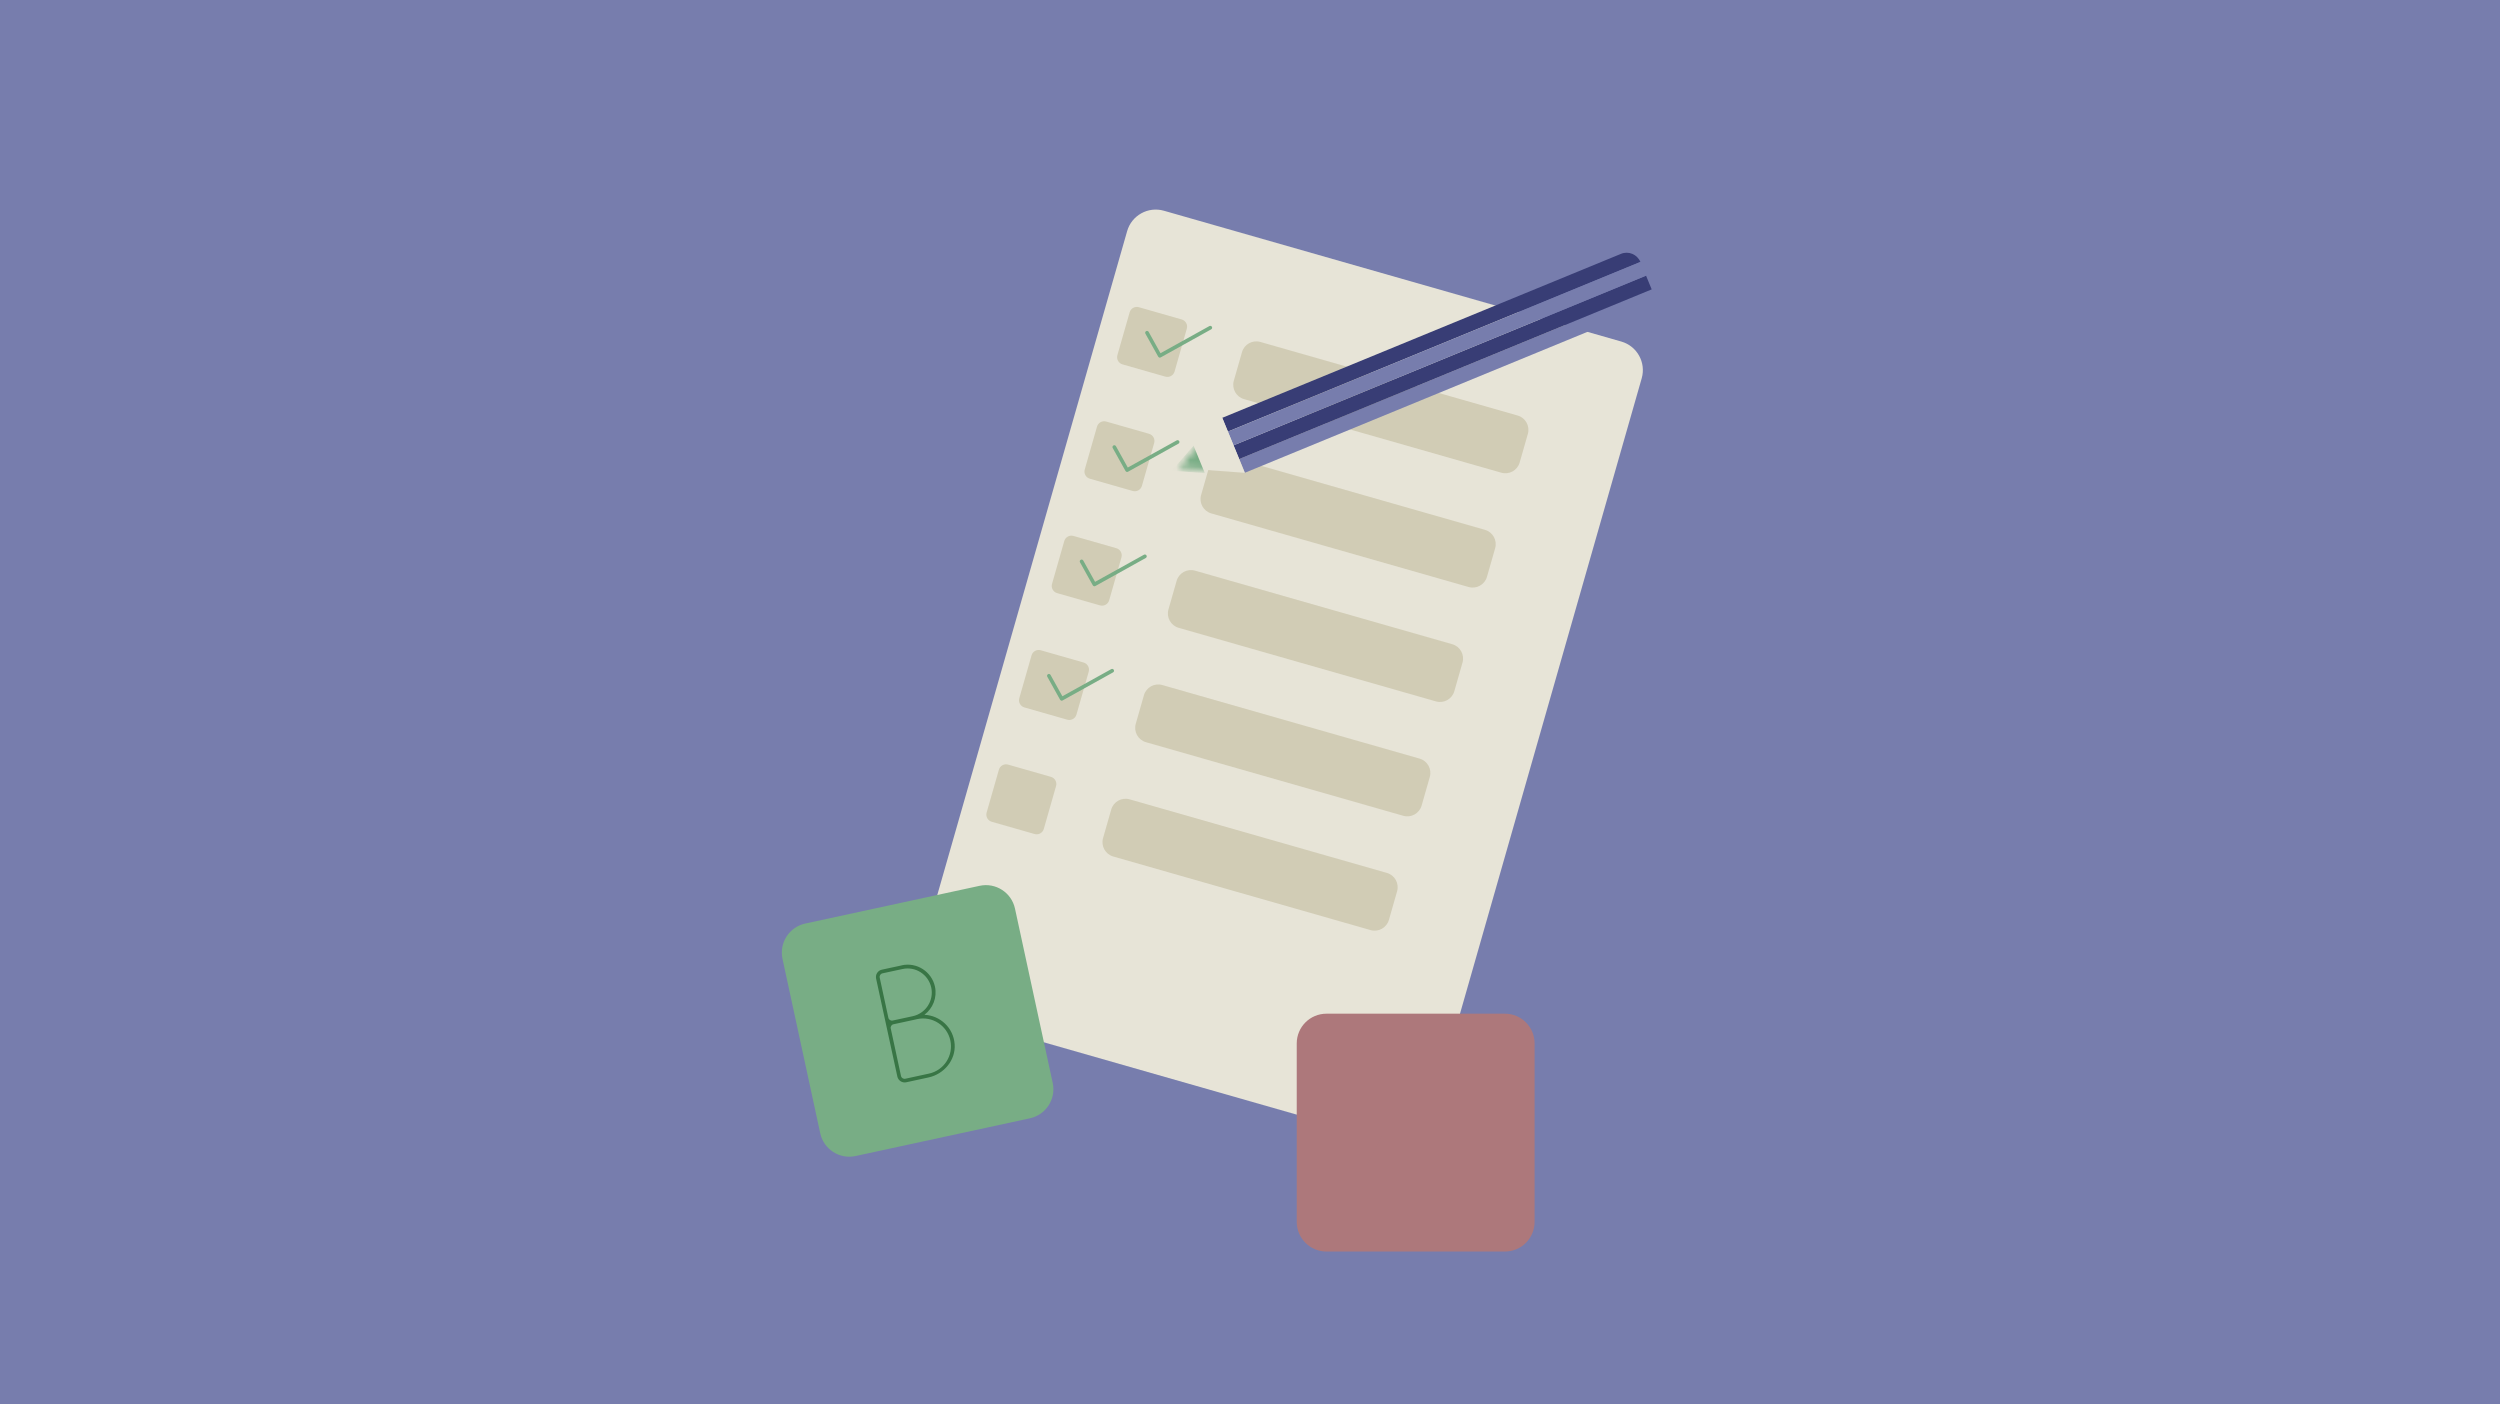 <svg width="356" height="200" viewBox="0 0 356 200" fill="none" xmlns="http://www.w3.org/2000/svg">
<path d="M356 0H0V200H356V0Z" fill="#777DAD"/>
<g filter="url(#filter0_d_9_1860)">
<path d="M226.873 44.636L161.739 26.008C159.491 25.365 157.147 26.667 156.504 28.915L126.235 134.756C125.592 137.005 126.893 139.348 129.141 139.991L194.275 158.619C196.523 159.262 198.867 157.96 199.51 155.712L229.779 49.871C230.422 47.622 229.121 45.279 226.873 44.636Z" fill="#E7E4D7"/>
</g>
<path d="M160.862 44.472L159.116 50.578C158.955 51.14 159.281 51.726 159.843 51.887L165.949 53.633C166.511 53.794 167.097 53.468 167.258 52.906L169.004 46.8C169.165 46.238 168.839 45.652 168.277 45.491L162.171 43.745C161.609 43.584 161.023 43.91 160.862 44.472Z" fill="#D1CCB5"/>
<path d="M156.212 60.754L154.466 66.86C154.305 67.422 154.631 68.008 155.193 68.169L161.299 69.915C161.861 70.076 162.447 69.751 162.608 69.189L164.354 63.082C164.515 62.52 164.189 61.934 163.627 61.773L157.521 60.027C156.959 59.867 156.373 60.192 156.212 60.754Z" fill="#D1CCB5"/>
<path d="M151.552 77.043L149.806 83.15C149.645 83.712 149.97 84.298 150.532 84.459L156.639 86.205C157.201 86.366 157.787 86.04 157.947 85.478L159.694 79.372C159.854 78.81 159.529 78.224 158.967 78.063L152.861 76.317C152.299 76.156 151.713 76.481 151.552 77.043Z" fill="#D1CCB5"/>
<path d="M146.892 93.323L145.145 99.429C144.985 99.991 145.31 100.577 145.872 100.738L151.978 102.484C152.54 102.645 153.126 102.32 153.287 101.758L155.033 95.651C155.194 95.089 154.869 94.503 154.307 94.343L148.2 92.596C147.638 92.435 147.052 92.761 146.892 93.323Z" fill="#D1CCB5"/>
<path d="M142.242 109.605L140.495 115.711C140.335 116.273 140.66 116.859 141.222 117.02L147.328 118.766C147.89 118.927 148.476 118.602 148.637 118.04L150.383 111.933C150.544 111.371 150.219 110.785 149.657 110.625L143.55 108.878C142.988 108.718 142.402 109.043 142.242 109.605Z" fill="#D1CCB5"/>
<path d="M165.084 50.91C165.02 50.888 164.957 50.846 164.925 50.782L163.105 47.512C163.03 47.385 163.083 47.226 163.21 47.152C163.337 47.078 163.496 47.131 163.57 47.258L165.253 50.296L172.218 46.432C172.345 46.358 172.504 46.411 172.578 46.538C172.652 46.665 172.599 46.824 172.472 46.898L165.275 50.899C165.211 50.931 165.137 50.941 165.073 50.92L165.084 50.91Z" fill="#78AD85"/>
<path d="M160.427 67.189C160.363 67.168 160.3 67.126 160.268 67.062L158.447 63.792C158.373 63.665 158.426 63.506 158.553 63.432C158.68 63.358 158.839 63.411 158.913 63.538L160.596 66.576L167.561 62.712C167.688 62.638 167.847 62.691 167.921 62.818C167.995 62.945 167.942 63.104 167.815 63.178L160.617 67.179C160.554 67.211 160.48 67.221 160.416 67.2L160.427 67.189Z" fill="#78AD85"/>
<path d="M155.769 83.469C155.706 83.448 155.642 83.406 155.61 83.342L153.79 80.071C153.716 79.944 153.769 79.786 153.896 79.712C154.023 79.637 154.181 79.69 154.255 79.817L155.939 82.855L162.903 78.992C163.031 78.918 163.189 78.971 163.263 79.098C163.337 79.225 163.285 79.383 163.158 79.457L155.96 83.459C155.896 83.49 155.822 83.501 155.759 83.48L155.769 83.469Z" fill="#78AD85"/>
<path d="M151.112 99.76C151.048 99.739 150.985 99.696 150.953 99.633L149.132 96.362C149.058 96.235 149.111 96.076 149.238 96.002C149.365 95.928 149.524 95.981 149.598 96.108L151.281 99.146L158.246 95.282C158.373 95.208 158.532 95.261 158.606 95.388C158.68 95.515 158.627 95.674 158.5 95.748L151.302 99.749C151.239 99.781 151.165 99.791 151.101 99.77L151.112 99.76Z" fill="#78AD85"/>
<path d="M216.113 59.171L179.476 48.693C178.351 48.372 177.18 49.022 176.858 50.147L175.694 54.217C175.372 55.342 176.023 56.513 177.147 56.835L213.785 67.313C214.909 67.634 216.081 66.984 216.402 65.859L217.566 61.789C217.888 60.664 217.237 59.493 216.113 59.171Z" fill="#D1CCB5"/>
<path d="M211.456 75.448L174.819 64.97C173.695 64.649 172.523 65.299 172.201 66.424L171.037 70.494C170.716 71.618 171.366 72.79 172.49 73.112L209.128 83.59C210.252 83.911 211.424 83.261 211.745 82.136L212.91 78.066C213.231 76.942 212.58 75.77 211.456 75.448Z" fill="#D1CCB5"/>
<path d="M206.807 91.738L170.169 81.26C169.045 80.939 167.873 81.589 167.552 82.713L166.388 86.784C166.066 87.909 166.717 89.08 167.841 89.402L204.478 99.88C205.602 100.201 206.774 99.551 207.096 98.427L208.26 94.356C208.582 93.231 207.931 92.06 206.807 91.738Z" fill="#D1CCB5"/>
<path d="M202.15 108.026L165.512 97.548C164.388 97.226 163.216 97.877 162.895 99.001L161.731 103.072C161.409 104.196 162.06 105.368 163.184 105.689L199.821 116.167C200.946 116.489 202.118 115.838 202.439 114.714L203.603 110.643C203.925 109.519 203.274 108.347 202.15 108.026Z" fill="#D1CCB5"/>
<path d="M197.493 124.303L160.856 113.825C159.732 113.503 158.56 114.154 158.238 115.278L157.074 119.349C156.752 120.473 157.403 121.645 158.527 121.967L195.165 132.445C196.289 132.766 197.461 132.115 197.782 130.991L198.946 126.92C199.268 125.796 198.617 124.624 197.493 124.303Z" fill="#D1CCB5"/>
<g filter="url(#filter1_d_9_1860)">
<path d="M212.293 141.349H186.889C184.551 141.349 182.655 143.244 182.655 145.583V170.987C182.655 173.325 184.551 175.221 186.889 175.221H212.293C214.632 175.221 216.528 173.325 216.528 170.987V145.583C216.528 143.244 214.632 141.349 212.293 141.349Z" fill="#AD787B"/>
<g style="mix-blend-mode:multiply">
<path d="M207.827 166.869L208.303 166.636L199.602 149.224L190.901 166.636L191.377 166.869L195.537 158.549H203.677L207.837 166.869H207.827ZM195.791 158.02L199.602 150.409L203.413 158.02H195.802H195.791Z" fill="#AD787B"/>
</g>
</g>
<g filter="url(#filter2_d_9_1860)">
<path d="M137.5 123.139L112.671 128.512C110.385 129.006 108.933 131.26 109.428 133.546L114.801 158.375C115.295 160.661 117.549 162.112 119.835 161.618L144.664 156.245C146.95 155.75 148.401 153.497 147.907 151.211L142.534 126.382C142.039 124.096 139.786 122.644 137.5 123.139Z" fill="#78AD85"/>
<path d="M124.84 143.476C124.776 143.19 124.956 142.905 125.242 142.852L128.089 142.238L128.608 142.121C130.746 141.655 132.863 143.021 133.329 145.159C133.795 147.297 132.429 149.414 130.291 149.88L126.925 150.61C126.639 150.674 126.353 150.494 126.3 150.208L124.85 143.487L124.84 143.476ZM123.273 136.225C123.209 135.94 123.389 135.654 123.675 135.601L126.523 134.987C128.375 134.585 130.206 135.77 130.608 137.623C131.011 139.475 129.825 141.306 127.973 141.708L125.125 142.322C124.84 142.386 124.554 142.206 124.501 141.92L123.273 136.225ZM126.417 134.468L123.569 135.082C122.998 135.209 122.638 135.77 122.754 136.342L125.782 150.303C125.909 150.875 126.47 151.235 127.041 151.119L130.217 150.43C132.429 149.954 134.102 147.964 133.943 145.699C133.773 143.307 131.836 141.603 129.635 141.507C130.831 140.608 131.476 139.062 131.138 137.496C130.672 135.357 128.555 133.992 126.417 134.458" fill="#387545"/>
</g>
<g filter="url(#filter3_d_9_1860)">
<path d="M175.265 64.323L174.459 62.366L233.195 38.205C233.638 39.282 233.119 40.525 232.042 40.968L175.265 64.323Z" fill="#777DAD"/>
<path d="M173.658 60.415L174.462 62.373L233.199 38.208L232.395 36.249L173.658 60.415Z" fill="#383D75"/>
<path d="M172.049 56.498L172.853 58.457L231.59 34.301C231.146 33.222 229.907 32.703 228.827 33.148L172.049 56.498Z" fill="#383D75"/>
<path d="M172.851 58.462L173.656 60.42L232.391 36.259L231.586 34.301L172.851 58.462Z" fill="#777DAD"/>
<path d="M165.825 63.633L175.267 64.332L172.049 56.498L165.825 63.633Z" fill="#E7E4D7"/>
<mask id="mask0_9_1860" style="mask-type:luminance" maskUnits="userSpaceOnUse" x="165" y="56" width="11" height="9">
<path d="M165.825 63.633L175.267 64.332L172.049 56.498L165.825 63.633Z" fill="white"/>
</mask>
<g mask="url(#mask0_9_1860)">
<path d="M169.572 64.384L167.963 60.468L164.851 64.035L169.572 64.384Z" fill="#78AD85"/>
</g>
</g>
<defs>
<filter id="filter0_d_9_1860" x="126.071" y="25.844" width="107.873" height="136.939" filterUnits="userSpaceOnUse" color-interpolation-filters="sRGB">
<feFlood flood-opacity="0" result="BackgroundImageFix"/>
<feColorMatrix in="SourceAlpha" type="matrix" values="0 0 0 0 0 0 0 0 0 0 0 0 0 0 0 0 0 0 127 0" result="hardAlpha"/>
<feOffset dx="4" dy="4"/>
<feColorMatrix type="matrix" values="0 0 0 0 0.094 0 0 0 0 0.102 0 0 0 0 0.098 0 0 0 1 0"/>
<feBlend mode="normal" in2="BackgroundImageFix" result="effect1_dropShadow_9_1860"/>
<feBlend mode="normal" in="SourceGraphic" in2="effect1_dropShadow_9_1860" result="shape"/>
</filter>
<filter id="filter1_d_9_1860" x="182.655" y="141.349" width="35.872" height="36.872" filterUnits="userSpaceOnUse" color-interpolation-filters="sRGB">
<feFlood flood-opacity="0" result="BackgroundImageFix"/>
<feColorMatrix in="SourceAlpha" type="matrix" values="0 0 0 0 0 0 0 0 0 0 0 0 0 0 0 0 0 0 127 0" result="hardAlpha"/>
<feOffset dx="2" dy="3"/>
<feColorMatrix type="matrix" values="0 0 0 0 0.094 0 0 0 0 0.102 0 0 0 0 0.098 0 0 0 1 0"/>
<feBlend mode="normal" in2="BackgroundImageFix" result="effect1_dropShadow_9_1860"/>
<feBlend mode="normal" in="SourceGraphic" in2="effect1_dropShadow_9_1860" result="shape"/>
</filter>
<filter id="filter2_d_9_1860" x="109.331" y="123.042" width="40.672" height="41.672" filterUnits="userSpaceOnUse" color-interpolation-filters="sRGB">
<feFlood flood-opacity="0" result="BackgroundImageFix"/>
<feColorMatrix in="SourceAlpha" type="matrix" values="0 0 0 0 0 0 0 0 0 0 0 0 0 0 0 0 0 0 127 0" result="hardAlpha"/>
<feOffset dx="2" dy="3"/>
<feColorMatrix type="matrix" values="0 0 0 0 0.094 0 0 0 0 0.102 0 0 0 0 0.098 0 0 0 1 0"/>
<feBlend mode="normal" in2="BackgroundImageFix" result="effect1_dropShadow_9_1860"/>
<feBlend mode="normal" in="SourceGraphic" in2="effect1_dropShadow_9_1860" result="shape"/>
</filter>
<filter id="filter3_d_9_1860" x="165.825" y="32.989" width="69.528" height="34.343" filterUnits="userSpaceOnUse" color-interpolation-filters="sRGB">
<feFlood flood-opacity="0" result="BackgroundImageFix"/>
<feColorMatrix in="SourceAlpha" type="matrix" values="0 0 0 0 0 0 0 0 0 0 0 0 0 0 0 0 0 0 127 0" result="hardAlpha"/>
<feOffset dx="2" dy="3"/>
<feColorMatrix type="matrix" values="0 0 0 0 0.094 0 0 0 0 0.102 0 0 0 0 0.098 0 0 0 1 0"/>
<feBlend mode="normal" in2="BackgroundImageFix" result="effect1_dropShadow_9_1860"/>
<feBlend mode="normal" in="SourceGraphic" in2="effect1_dropShadow_9_1860" result="shape"/>
</filter>
</defs>
</svg>
